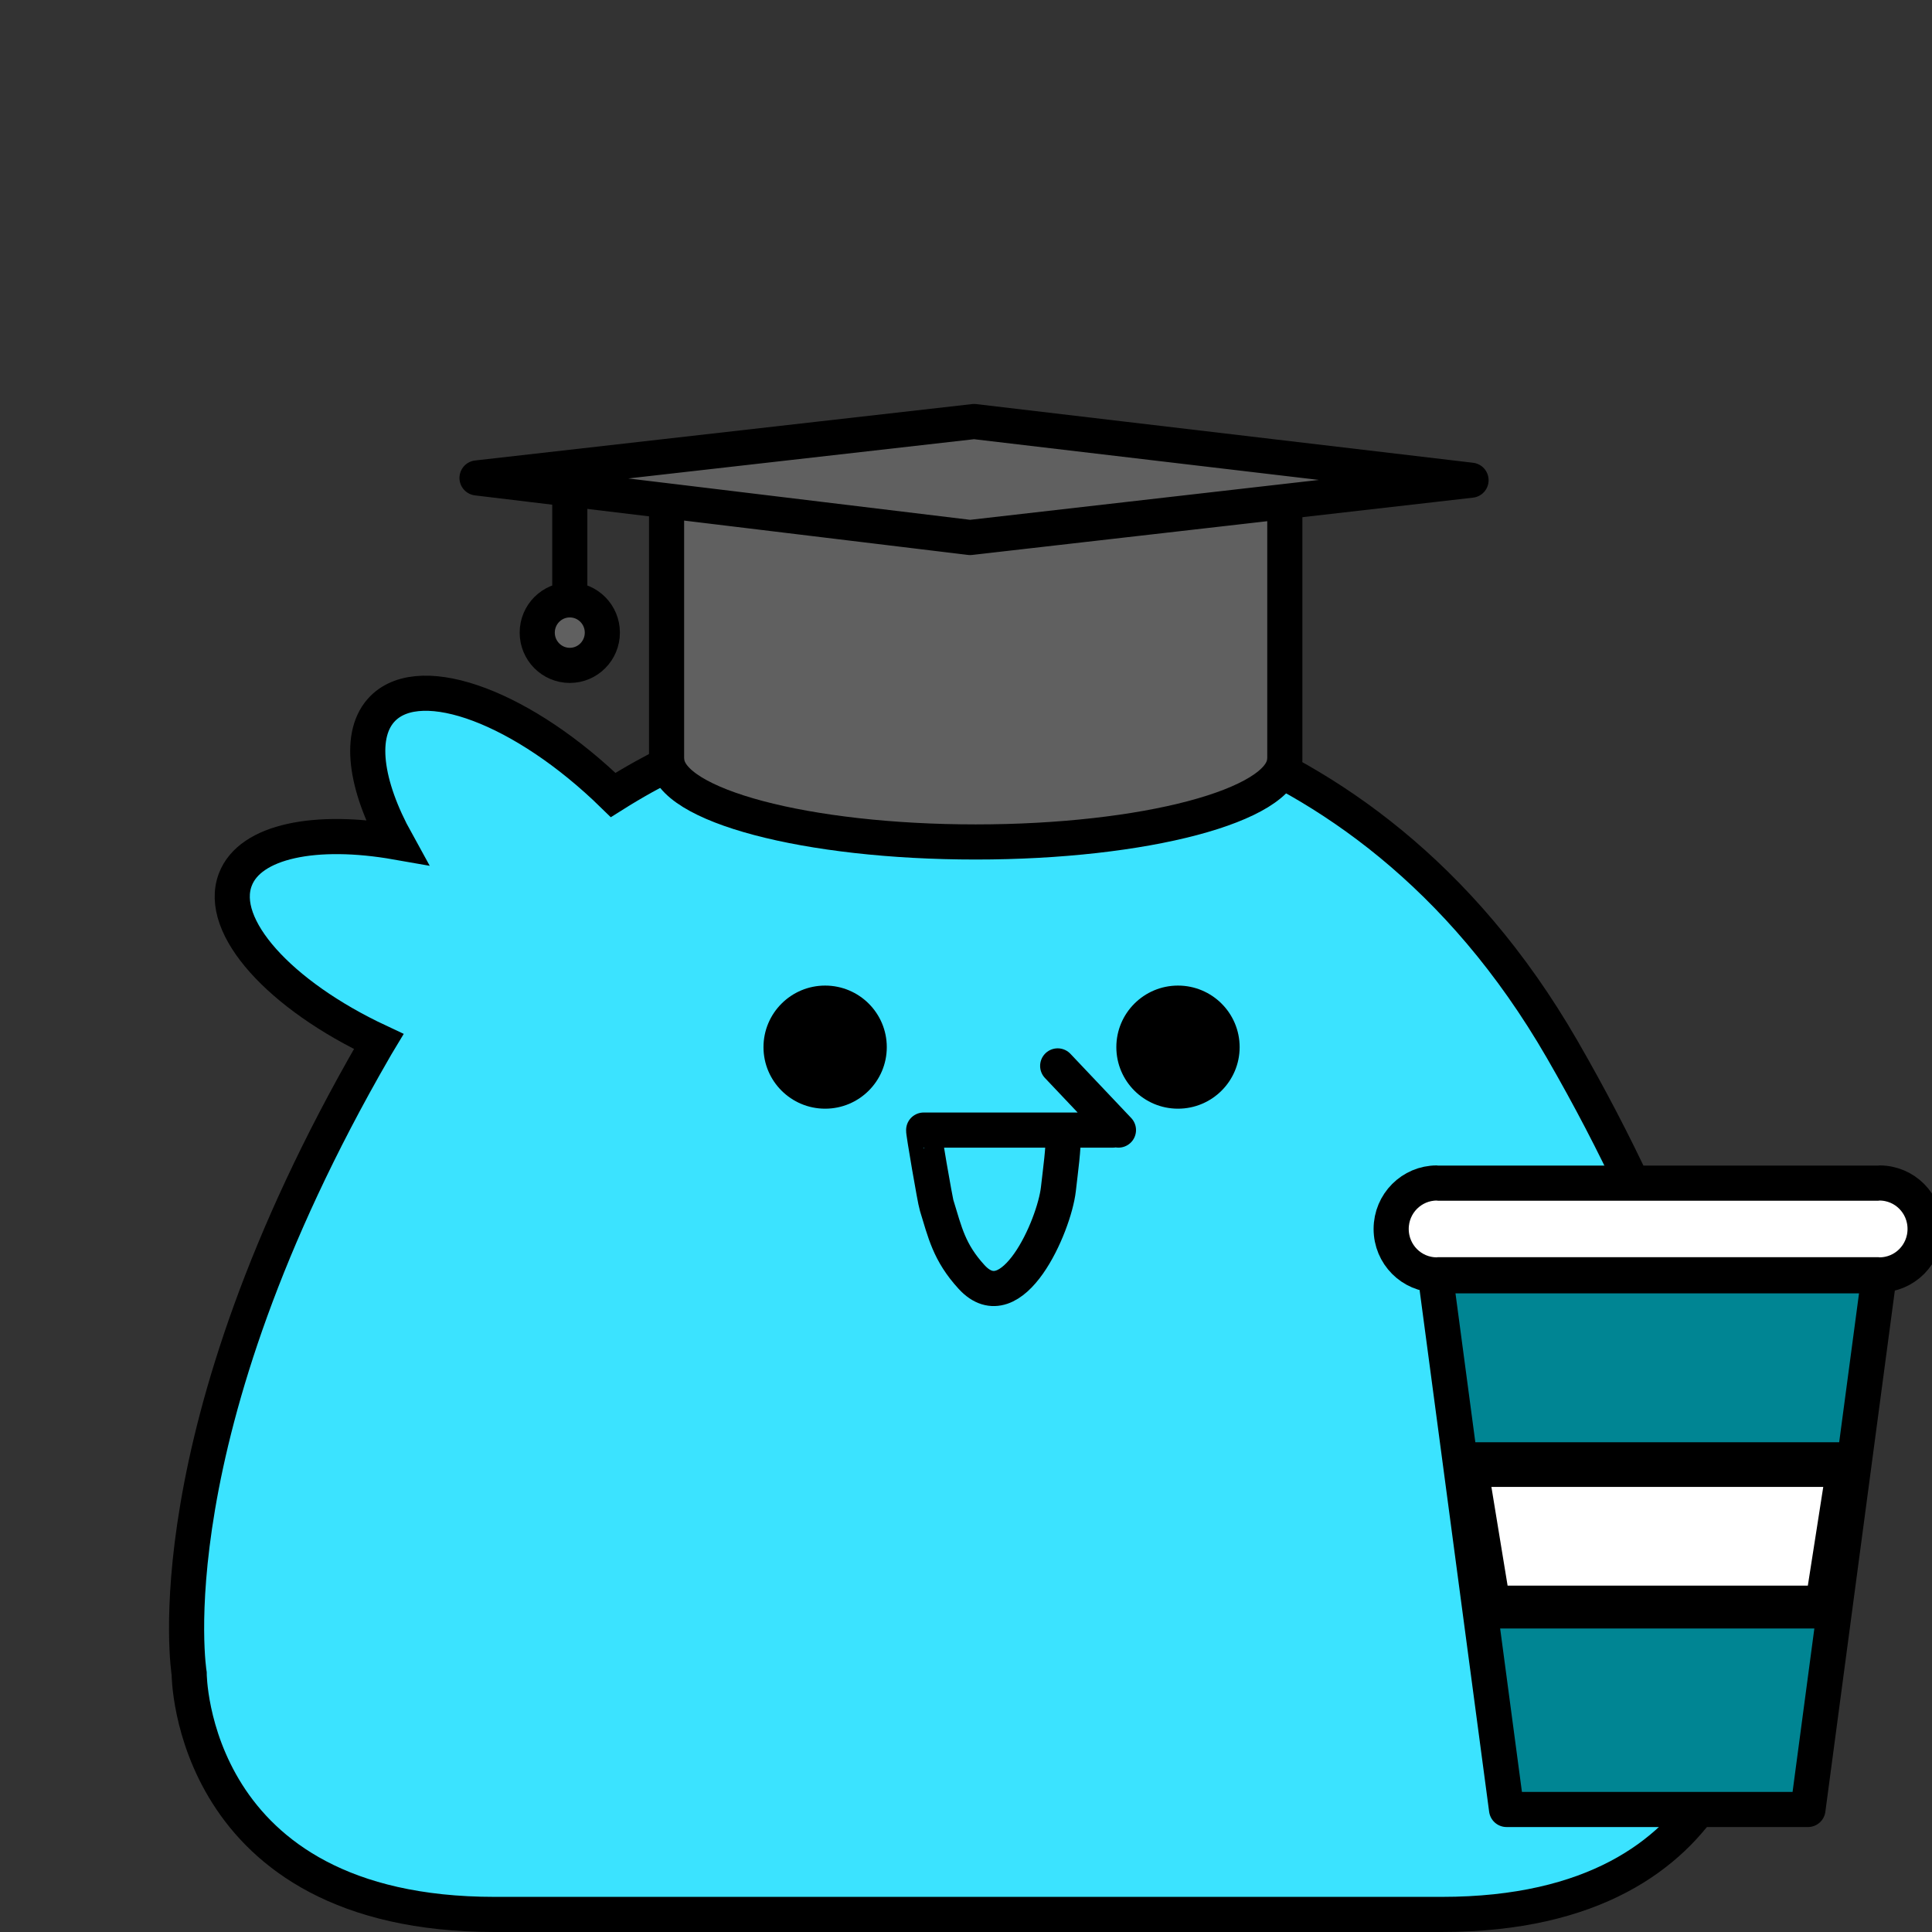 <svg xmlns="http://www.w3.org/2000/svg" width="110" height="110" fill="none" viewBox="0 0 110 110">
    <rect x="0" y="0" width="110" height="110" fill="#333333" stroke="none"/>
    <path fill="#3BE3FF" stroke="#000" stroke-miterlimit="10" stroke-width="2" d="M88.94 59.74C77.3 39.572 58.29 39.363 55.12 39.483c-2.09-.07-11.02-.01-20.21 5.78-5.06-4.942-10.88-7.148-13.11-4.932-1.43 1.428-1.02 4.363.78 7.618-4.61-.809-8.34-.07-9.18 2.126-1.03 2.676 2.54 6.59 8.16 9.225-.09.15-.18.29-.26.44C8.56 81.794 10.77 95.282 10.77 95.282S10.77 109 28.16 109h53.93c17.39 0 17.39-13.718 17.39-13.718s2.19-13.488-10.54-35.542z"/>
    <path fill="#000" d="M46.98 63.124c1.939 0 3.51-1.569 3.51-3.504 0-1.936-1.571-3.505-3.51-3.505-1.938 0-3.51 1.57-3.51 3.505 0 1.935 1.572 3.504 3.51 3.504zM67.07 63.124c1.939 0 3.51-1.569 3.51-3.504 0-1.936-1.571-3.505-3.51-3.505-1.938 0-3.51 1.57-3.51 3.505 0 1.935 1.572 3.504 3.51 3.504z"/>
    <path stroke="#000" stroke-linecap="round" stroke-linejoin="round" stroke-miterlimit="10" stroke-width="2" d="M63.37 64.342H52.59c-.04 0 .65 4.024.74 4.293.47 1.518.7 2.666 1.99 4.074 2.31 2.516 4.7-2.896 4.94-5.002.13-1.168.29-2.197.29-3.365M63.68 64.342l-3.46-3.654"/>
    <path fill="#606060" stroke="#000" stroke-linecap="round" stroke-linejoin="round" stroke-miterlimit="10" stroke-width="2" d="M37.952 28.568V43.29h.01c.148 2.574 7.957 4.648 17.59 4.648 9.622 0 17.431-2.074 17.59-4.648h.01V28.568h-35.2z"/>
    <path fill="#606060" stroke="#000" stroke-linecap="round" stroke-linejoin="round" stroke-miterlimit="10" stroke-width="2" d="M55.234 30.603l28.521-3.262L55.462 24 27.16 27.212l11.426 1.376 16.648 2.015z"/>
    <path stroke="#000" stroke-linecap="round" stroke-linejoin="round" stroke-miterlimit="10" stroke-width="2" d="M32.442 28.01v6.074"/>
    <path fill="#606060" stroke="#000" stroke-linecap="round" stroke-linejoin="round" stroke-miterlimit="10" stroke-width="2" d="M32.442 37.884c1.023 0 1.853-.835 1.853-1.865s-.83-1.865-1.853-1.865c-1.024 0-1.854.835-1.854 1.865s.83 1.865 1.854 1.865z"/>
    <path fill="#008593" stroke="#000" stroke-linecap="round" stroke-linejoin="round" stroke-miterlimit="10" stroke-width="2" d="M81.727 72.638h25.26l-4.05 30.386h-17.16l-4.05-30.386z"/>
    <path fill="#fff" stroke="#000" stroke-linecap="round" stroke-linejoin="round" stroke-miterlimit="10" stroke-width="2" d="M83.737 83.659h21.24l-1.19 7.619h-18.8l-1.25-7.62z"/>
    <path stroke="#000" stroke-linecap="round" stroke-linejoin="round" stroke-miterlimit="10" stroke-width="2" d="M83.697 83.115h21.05M84.457 91.72h19.87"/>
    <path fill="#fff" stroke="#000" stroke-miterlimit="10" stroke-width="2" d="M107.007 67.354c-.02 0-.04.01-.06.01h-25.08c-.02 0-.04-.01-.06-.01-1.43 0-2.6 1.167-2.6 2.617 0 1.449 1.16 2.617 2.6 2.617.02 0 .04-.01.06-.01h25.08c.02 0 .04.01.06.01 1.44 0 2.6-1.168 2.6-2.617 0-1.45-1.16-2.617-2.6-2.617z"/>
</svg>
